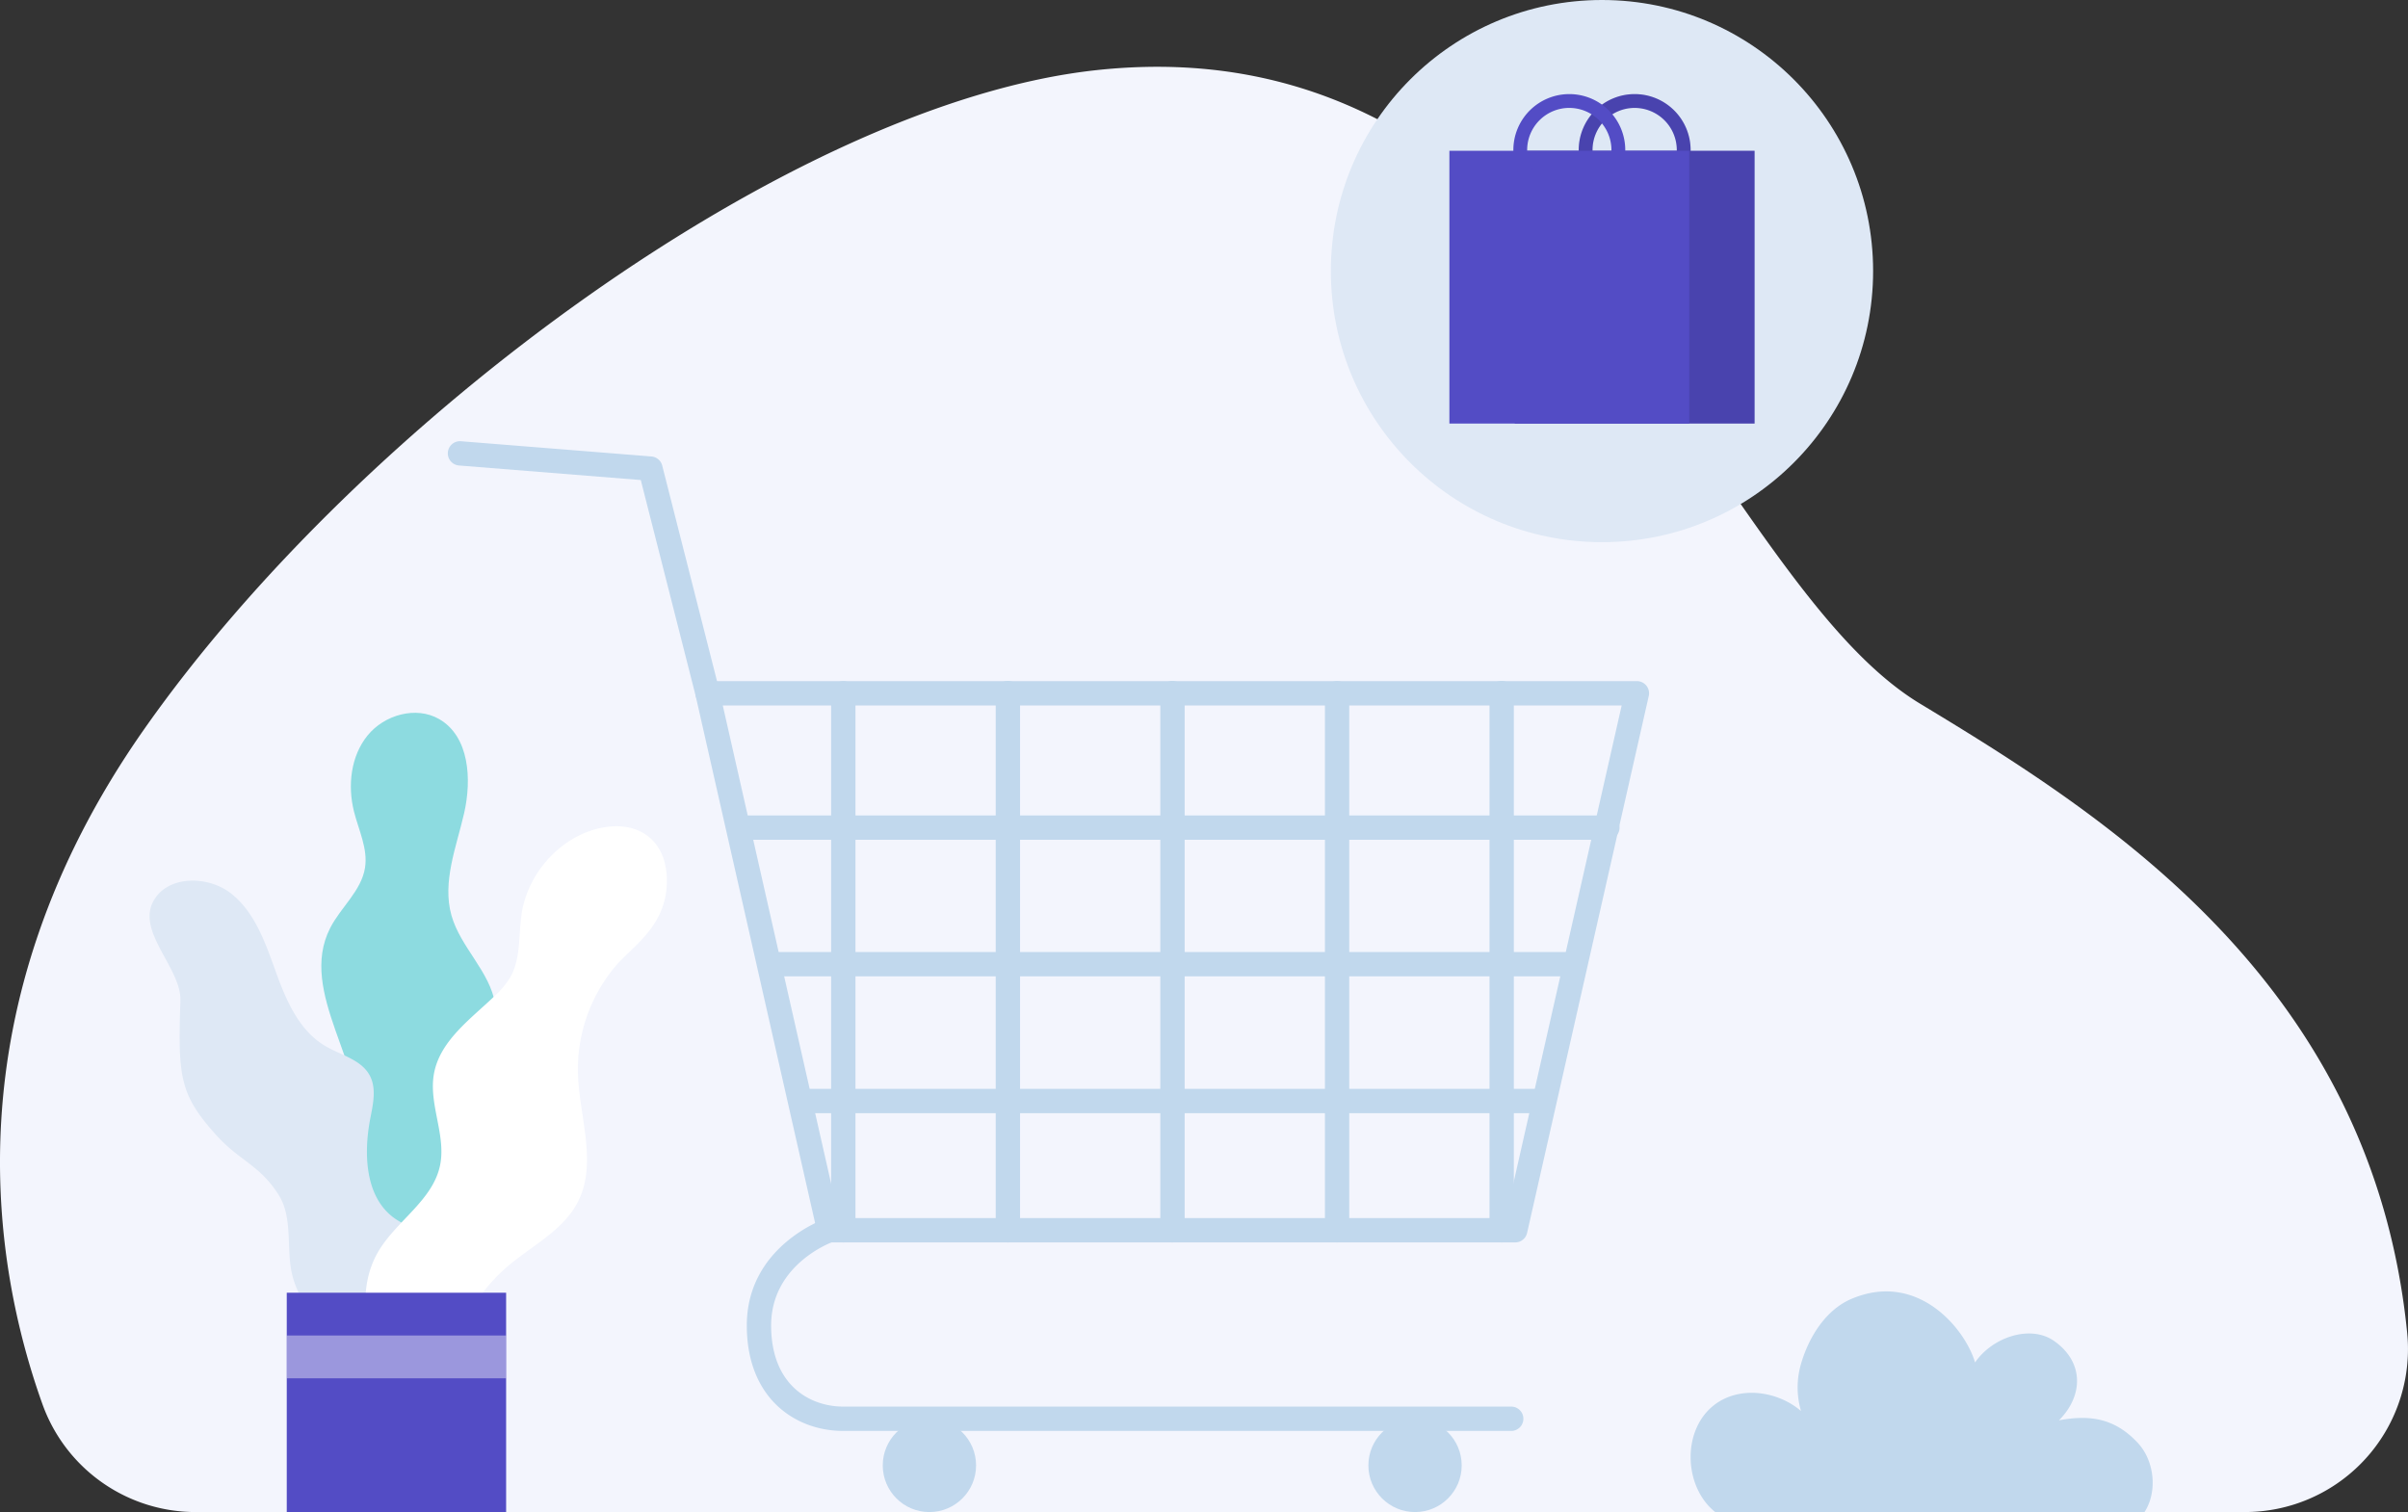 <svg id="Layer_1" data-name="Layer 1" xmlns="http://www.w3.org/2000/svg" viewBox="0 0 901.189 565.967">
  <rect x="0" y="0" width="901.189" height="565.967" fill="#333333" stroke="none"/>
  <g id="Layer_8" data-name="Layer 8">
    <path d="M73.286,565.967a60.909,60.909,0,0,1-57.358-40.26C-2.756,473.66-19.216,377.249,53.935,272.965c80.884-115.307,242.691-234.511,356.5-246.722C588.736,7.121,638.573,215.005,718.575,263.38c69.12,41.8,169.22,104.471,182.3,235.463a61.019,61.019,0,0,1-54.611,66.815q-3.027.3-6.072.306Z" fill="#f3f5fd"></path>
  </g>
  <g>
    <g>
      <path d="M567.072,465.038H310.335a4.555,4.555,0,0,1-4.442-3.548L260.359,260.505a4.554,4.554,0,0,1,4.44-5.56H612.606a4.554,4.554,0,0,1,4.441,5.56L571.512,461.49A4.551,4.551,0,0,1,567.072,465.038Zm-253.1-9.107H563.434l43.472-191.879H270.5Z" fill="#c1d8ed"></path>
      <path d="M315.6,465.038a4.555,4.555,0,0,1-4.554-4.554V259.5a4.554,4.554,0,1,1,9.108,0V460.484A4.554,4.554,0,0,1,315.6,465.038Z" fill="#c1d8ed"></path>
      <path d="M377.2,465.038a4.554,4.554,0,0,1-4.554-4.554V259.5a4.554,4.554,0,1,1,9.107,0V460.484A4.554,4.554,0,0,1,377.2,465.038Z" fill="#c1d8ed"></path>
      <path d="M438.8,465.038a4.554,4.554,0,0,1-4.553-4.554V259.5a4.554,4.554,0,1,1,9.107,0V460.484A4.554,4.554,0,0,1,438.8,465.038Z" fill="#c1d8ed"></path>
      <path d="M500.4,465.038a4.554,4.554,0,0,1-4.554-4.554V259.5a4.554,4.554,0,1,1,9.108,0V460.484A4.554,4.554,0,0,1,500.4,465.038Z" fill="#c1d8ed"></path>
      <path d="M562,465.038a4.554,4.554,0,0,1-4.554-4.554V259.5a4.554,4.554,0,1,1,9.107,0V460.484A4.554,4.554,0,0,1,562,465.038Z" fill="#c1d8ed"></path>
      <path d="M589.153,365.456H290.3a4.554,4.554,0,0,1,0-9.107H589.153a4.554,4.554,0,1,1,0,9.107Z" fill="#c1d8ed"></path>
      <path d="M576.831,416.653H300.575a4.554,4.554,0,1,1,0-9.107H576.831a4.554,4.554,0,0,1,0,9.107Z" fill="#c1d8ed"></path>
      <path d="M601.627,314.338H276.709a4.554,4.554,0,1,1,0-9.107H601.627a4.554,4.554,0,0,1,0,9.107Z" fill="#c1d8ed"></path>
    </g>
    <path d="M565.567,535.6H315.6c-17.974,0-36.111-12.207-36.111-39.477,0-29.258,28.134-39.509,29.331-39.931a4.553,4.553,0,0,1,3.031,8.587c-1.056.381-23.255,8.665-23.255,31.344,0,22.416,14.547,30.369,27,30.369H565.567a4.554,4.554,0,1,1,0,9.108Z" fill="#c1d8ed"></path>
    <g>
      <circle cx="347.831" cy="548.506" r="17.462" fill="#c1d8ed"></circle>
      <circle cx="529.575" cy="548.506" r="17.462" fill="#c1d8ed"></circle>
    </g>
    <path d="M264.8,264.053a4.557,4.557,0,0,1-4.411-3.432l-20.578-80.944-68.025-5.442a4.553,4.553,0,1,1,.726-9.078l71.273,5.7a4.556,4.556,0,0,1,4.05,3.417l21.381,84.1a4.556,4.556,0,0,1-4.416,5.676Z" fill="#c1d8ed"></path>
  </g>
  <g>
    <g>
      <path d="M146.664,499.706c-9.579-2.75-16.79-11.32-19.654-20.864s-1.855-19.9.943-29.466c2.283-7.8,5.744-15.35,6.6-23.437,2.839-26.93-23.281-54.444-10.989-78.573,3.975-7.8,11.666-13.9,13.039-22.549,1.136-7.152-2.388-14.1-4.14-21.129-2.41-9.671-1.188-20.644,5.085-28.388s18.13-11.127,26.775-6.168c11.307,6.486,12.288,22.5,9.382,35.207s-8.292,25.78-4.741,38.322c3.384,11.955,14.4,20.957,16.372,33.223,1.642,10.2-3.336,20.14-5.523,30.235-3.438,15.865.061,32.311.211,48.543S175.589,489.1,146.664,499.706Z" fill="#8ddbe0"></path>
      <path d="M131.882,501.247a33.7,33.7,0,0,1-22.79-25.275c-1.874-9.659.427-20.508-4.859-28.807-7.164-11.244-14.509-12.515-23.427-22.426C67.093,409.5,66.611,402.751,67.515,374.526c.383-11.936-16.1-25.406-10.294-36.873C62.335,327.548,77.88,327.5,86.7,334.606s12.687,18.507,16.528,29.16,8.683,21.925,18.42,27.708c5.839,3.468,13.483,5.07,16.709,11.047,2.592,4.8,1.286,10.664.244,16.02-2.618,13.465-1.962,29.891,9.338,37.667,5.1,3.509,11.775,4.717,15.966,9.271,4.144,4.5,4.811,11.173,4.531,17.286a76.961,76.961,0,0,1-9.465,33.526" fill="#dee8f5"></path>
      <path d="M145.509,510.625c-10.174-11.624-11.612-30.039-3.367-43.1,6.917-10.961,19.809-18.509,22.517-31.185,2.411-11.289-4.276-22.955-2.274-34.324,2.176-12.363,13.6-20.475,22.67-29.151a31.6,31.6,0,0,0,6.024-7.274c3.99-7.182,2.877-15.991,4.232-24.094,2.594-15.518,15.379-29.282,30.9-31.847,13.614-2.25,23.366,5.57,23.366,19.974,0,17.063-12.782,24.374-19.3,32.1A60,60,0,0,0,216.294,401.7c.459,16.289,7.395,33.632-.015,48.145C210.842,460.5,199.226,466.174,190.1,473.9a66.542,66.542,0,0,0-23.176,47.446" fill="#fff"></path>
    </g>
    <rect x="107.321" y="483.872" width="82.095" height="82.095" fill="#534CC5"></rect>
    <g opacity="0.42">
      <rect x="107.321" y="499.879" width="82.095" height="16.024" fill="#fff"></rect>
    </g>
  </g>
  <g>
    <circle cx="599.541" cy="101.468" r="101.468" fill="#dee8f5"></circle>
    <g>
      <path d="M611.772,77.1a20.94,20.94,0,1,1,20.939-20.94A20.964,20.964,0,0,1,611.772,77.1Zm0-36.711a15.771,15.771,0,1,0,15.77,15.771A15.788,15.788,0,0,0,611.772,40.393Z" fill="#534CC5"></path>
      <g opacity="0.12">
        <path d="M611.771,77.1a20.94,20.94,0,1,1,20.94-20.94A20.963,20.963,0,0,1,611.771,77.1Zm0-36.711a15.771,15.771,0,1,0,15.771,15.771A15.788,15.788,0,0,0,611.771,40.393Z"></path>
      </g>
      <rect x="566.893" y="56.434" width="89.756" height="102.1" fill="#534CC5"></rect>
      <g opacity="0.12">
        <rect x="566.893" y="56.434" width="89.756" height="102.1"></rect>
      </g>
      <rect x="542.432" y="56.434" width="89.756" height="102.1" fill="#534CC5"></rect>
      <path d="M587.31,77.1a20.94,20.94,0,1,1,20.94-20.94A20.964,20.964,0,0,1,587.31,77.1Zm0-36.711a15.771,15.771,0,1,0,15.77,15.771A15.788,15.788,0,0,0,587.31,40.393Z" fill="#534CC5"></path>
    </g>
  </g>
  <path d="M802.578,565.967H641.909c-11.786-9.406-12.6-30.6-.383-40.061,9.416-7.293,23.651-5.342,32.5,2.244a31.384,31.384,0,0,1-.094-17.312c2.878-10.2,9.274-20.568,19.042-24.694,24.925-10.517,42.635,11.518,46.184,23.839,6.381-9.385,20.658-14.344,29.618-8.027,11.351,8,10.837,20.616,1.782,29.67,12.064-2.249,21.15-.514,29.518,8.467C806.447,546.93,807.422,558.58,802.578,565.967Z" fill="#c1d8ed"></path>
</svg>